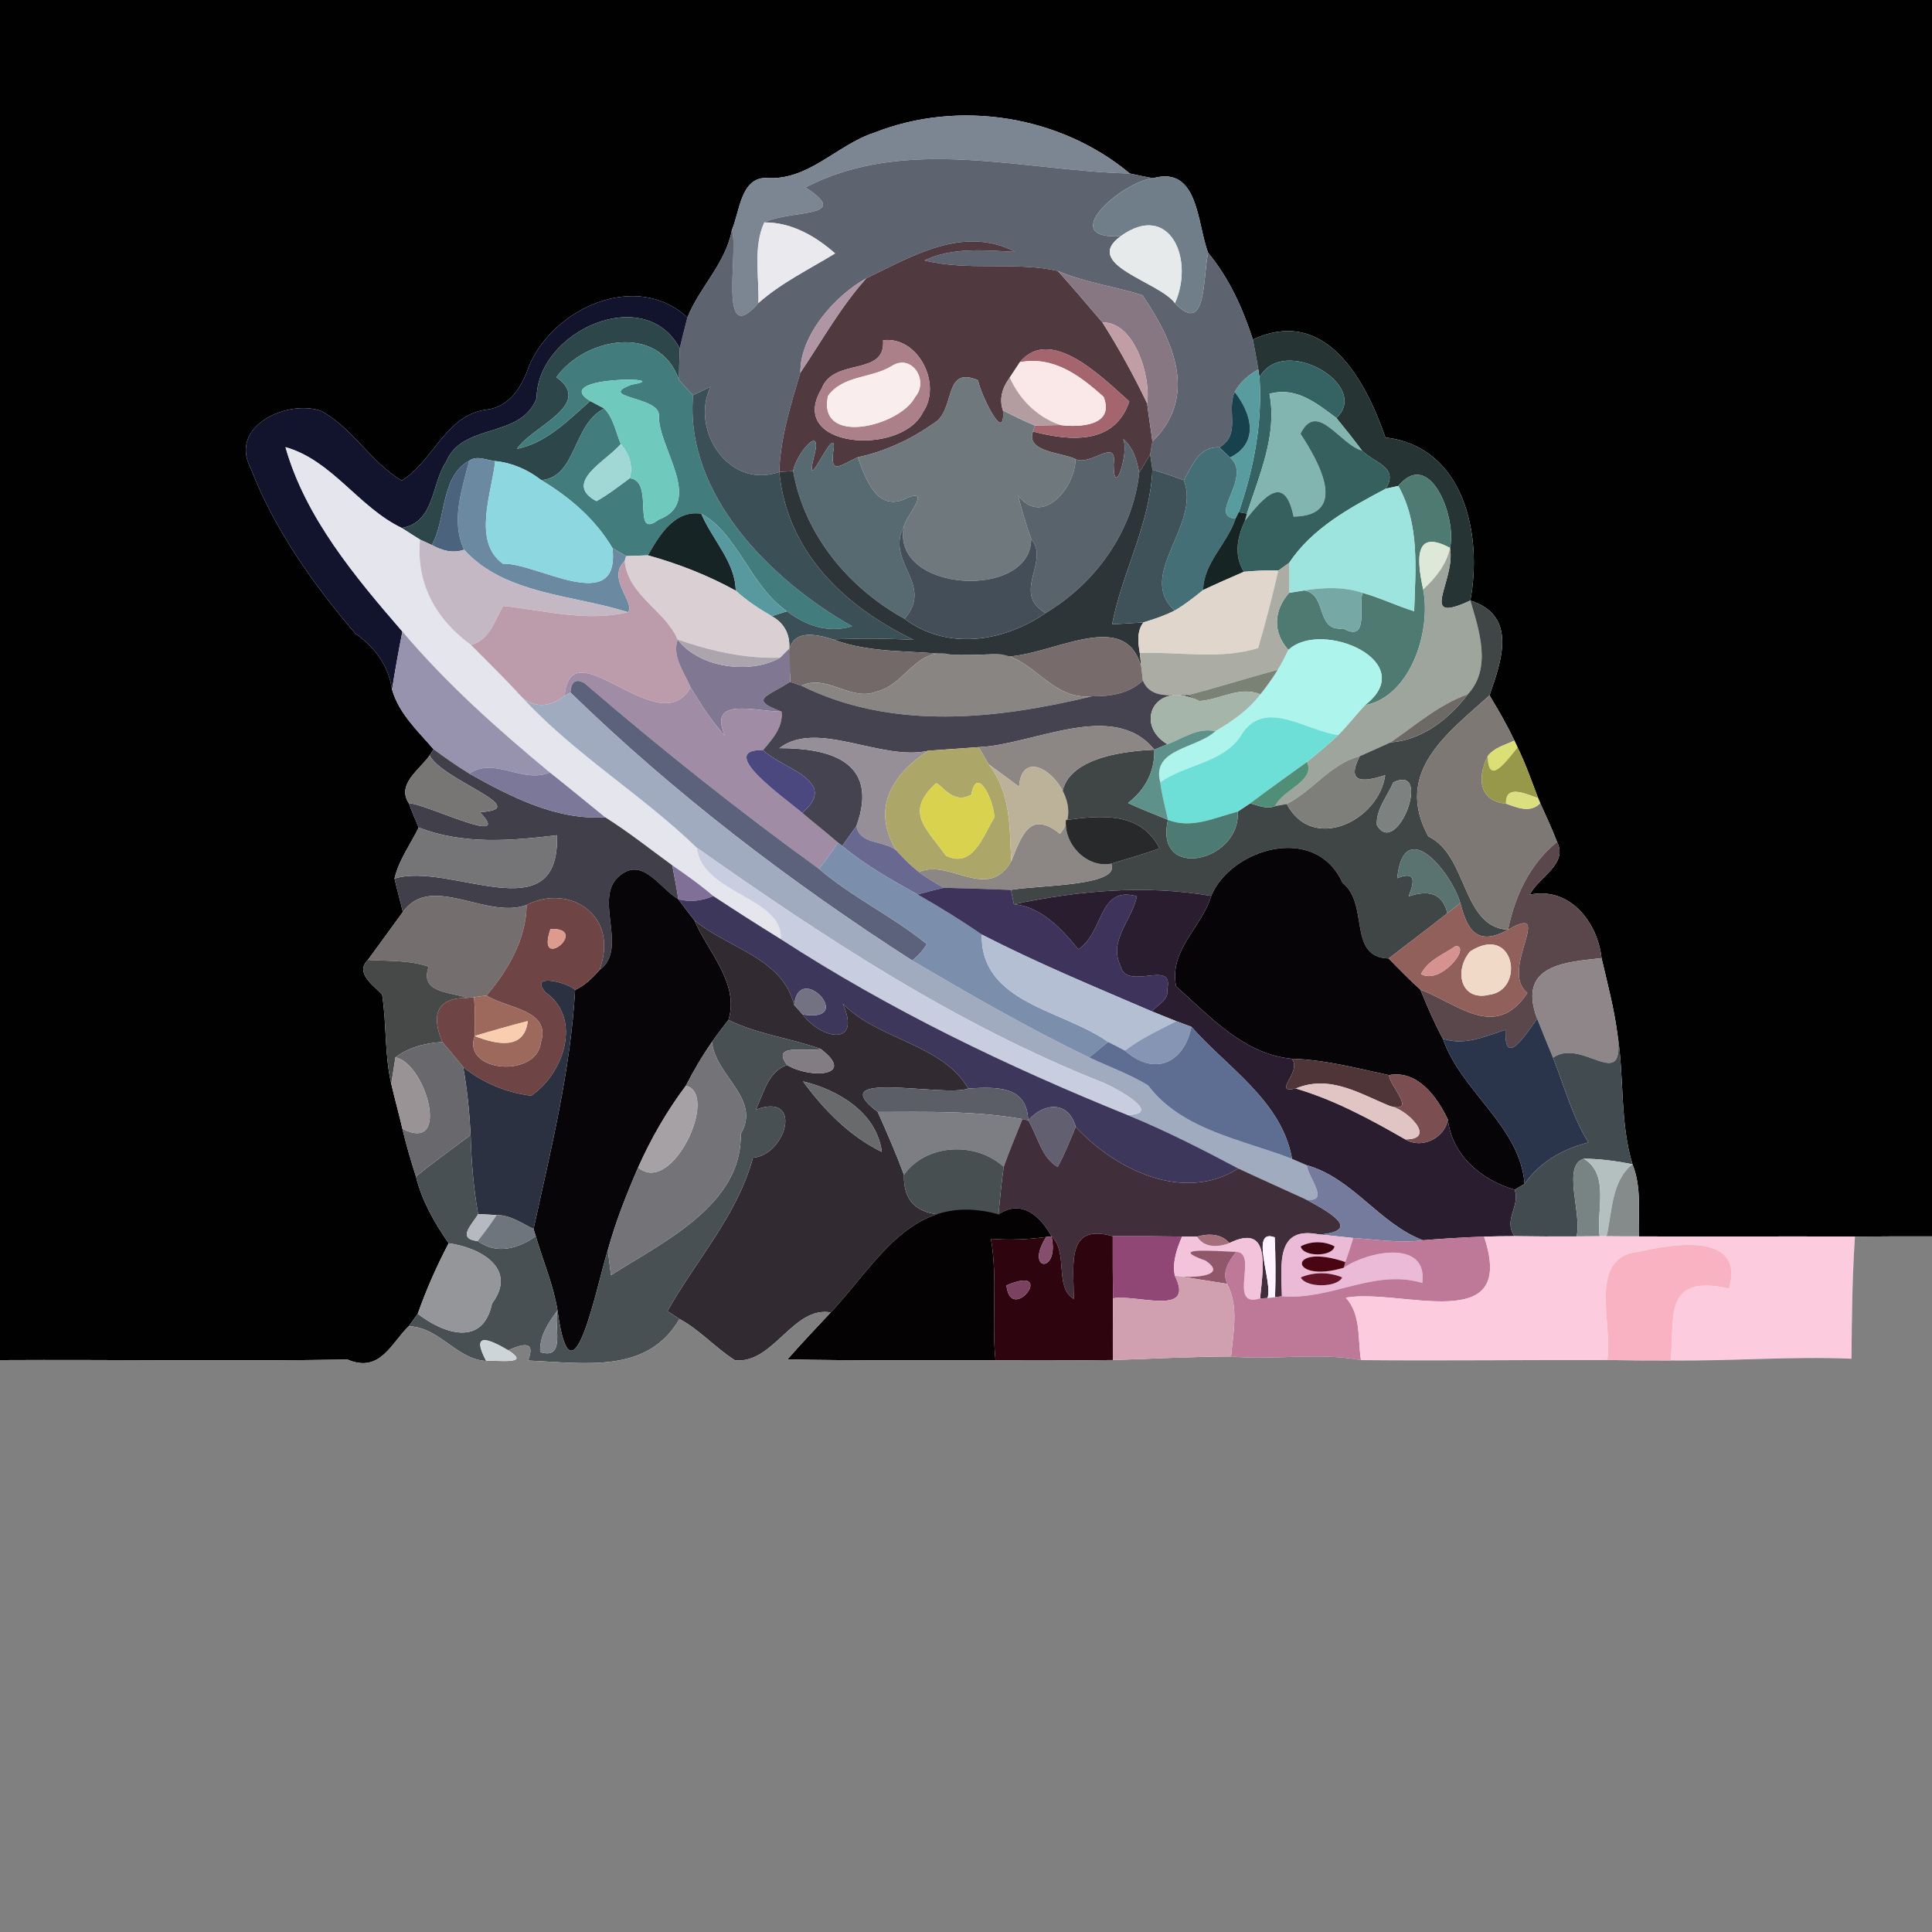 <?xml version="1.0" encoding="UTF-8" ?>
<!DOCTYPE svg PUBLIC "-//W3C//DTD SVG 1.1//EN" "http://www.w3.org/Graphics/SVG/1.1/DTD/svg11.dtd">
<svg width="250pt" height="250pt" viewBox="0 0 250 250" version="1.1" xmlns="http://www.w3.org/2000/svg">
<g id="#010101ff">
<path fill="#010101" opacity="1.00" d=" M 0.00 0.00 L 250.00 0.00 L 250.00 159.99 C 246.66 159.98 243.36 159.98 240.03 160.02 C 230.70 159.95 221.38 160.05 212.06 159.99 C 211.99 156.85 212.44 153.62 211.24 150.65 C 209.59 145.20 210.19 139.35 209.29 133.77 C 208.86 130.46 207.99 127.22 207.24 123.98 C 206.75 119.44 203.21 114.68 197.94 115.77 C 199.10 113.50 202.95 111.81 201.48 108.94 C 200.83 107.24 200.05 105.58 199.30 103.92 L 199.03 103.27 C 198.19 101.07 197.42 98.84 196.38 96.73 L 195.96 95.83 C 195.01 93.81 193.89 91.89 192.74 89.98 C 194.26 85.61 196.44 79.67 190.26 77.71 C 191.86 69.19 189.47 57.79 179.27 56.61 C 176.76 49.36 171.62 39.53 162.12 43.93 C 160.81 39.91 159.06 36.00 156.34 32.73 C 154.88 28.95 155.13 21.40 149.19 23.06 C 148.19 22.87 147.19 22.67 146.20 22.45 C 137.15 14.91 124.06 12.86 113.13 17.17 C 108.23 18.76 104.57 23.50 98.99 23.02 C 95.83 23.15 95.71 27.42 94.71 29.74 C 93.93 34.06 90.55 37.12 88.95 41.09 C 82.39 34.97 71.60 39.84 68.45 47.37 C 67.58 49.96 65.98 52.63 63.01 53.00 C 57.70 53.64 56.14 59.58 51.99 62.19 C 48.00 59.83 45.68 55.45 41.64 53.22 C 37.51 51.59 29.52 54.98 32.43 60.57 C 35.50 68.50 40.50 75.57 45.99 81.99 C 48.51 83.74 50.27 86.13 50.73 89.21 C 51.61 92.34 54.07 94.58 56.11 96.96 L 55.60 97.74 C 54.34 99.57 51.28 101.48 52.89 103.92 C 53.29 104.98 53.72 106.04 54.18 107.08 C 53.12 109.27 51.60 111.28 51.05 113.69 C 51.38 115.14 51.79 116.56 52.13 118.01 C 50.64 120.09 49.10 122.14 47.61 124.21 C 45.86 125.90 48.37 127.52 49.45 128.70 C 50.04 132.52 49.75 136.46 50.63 140.24 C 51.08 142.19 51.62 144.11 52.07 146.06 C 52.56 148.14 53.17 150.20 53.82 152.24 C 54.60 155.40 56.21 158.23 58.06 160.88 C 56.51 163.82 55.17 166.86 54.06 170.00 C 53.77 170.41 53.18 171.22 52.89 171.62 C 50.63 173.76 49.22 177.74 44.97 175.93 C 29.98 176.17 14.99 175.92 0.00 176.00 L 0.00 0.00 Z" />
</g>
<g id="#7c8592ff">
<path fill="#7c8592" opacity="1.00" d=" M 113.13 17.17 C 124.06 12.86 137.15 14.91 146.20 22.45 C 132.29 22.11 117.33 17.47 104.23 24.25 C 110.42 28.27 102.38 27.08 98.90 28.78 C 97.43 32.02 98.25 35.76 98.14 39.21 C 92.82 45.35 95.62 32.50 94.71 29.74 C 95.71 27.42 95.83 23.15 98.99 23.02 C 104.57 23.50 108.23 18.76 113.13 17.17 Z" />
</g>
<g id="#5e6370ff">
<path fill="#5e6370" opacity="1.00" d=" M 104.23 24.25 C 117.33 17.47 132.29 22.11 146.20 22.45 C 147.19 22.67 148.19 22.87 149.19 23.06 C 145.13 23.53 136.62 31.01 145.01 30.57 C 139.95 34.26 149.96 36.40 152.04 39.23 C 156.22 43.65 155.63 35.54 156.34 32.73 C 159.06 36.00 160.81 39.91 162.12 43.93 C 162.36 45.21 162.62 46.50 162.82 47.80 C 161.58 48.52 160.45 49.45 159.77 50.73 C 158.67 53.13 160.65 56.20 157.80 57.89 C 155.14 57.73 154.30 60.24 153.18 62.14 C 151.84 61.64 150.48 61.19 149.12 60.78 C 149.05 60.28 148.91 59.28 148.83 58.79 C 148.90 58.37 149.05 57.55 149.12 57.13 C 155.03 51.38 151.93 44.21 147.83 38.20 C 144.20 37.05 140.39 36.57 136.88 35.06 C 131.26 33.81 125.29 35.11 119.62 33.70 C 123.27 31.95 127.47 32.40 131.37 32.59 C 124.64 29.11 118.05 33.15 112.10 36.01 C 108.17 38.18 103.51 43.29 103.57 48.22 C 102.31 52.42 100.98 56.63 100.84 61.07 C 94.27 63.39 89.27 55.56 91.95 50.04 C 91.38 50.31 90.25 50.87 89.68 51.14 C 89.04 50.50 88.43 49.83 87.85 49.14 C 87.87 47.79 87.91 46.44 87.96 45.09 C 88.26 43.75 88.61 42.42 88.95 41.09 C 90.55 37.12 93.93 34.06 94.71 29.74 C 95.62 32.50 92.82 45.35 98.14 39.21 C 101.11 36.58 104.70 34.85 108.06 32.79 C 105.50 30.54 102.42 28.76 98.90 28.78 C 102.38 27.08 110.42 28.27 104.23 24.25 Z" />
</g>
<g id="#707e89ff">
<path fill="#707e89" opacity="1.00" d=" M 149.19 23.06 C 155.13 21.40 154.88 28.95 156.34 32.73 C 155.63 35.54 156.22 43.65 152.04 39.23 C 154.62 33.40 151.26 26.03 145.01 30.57 C 136.62 31.01 145.13 23.53 149.19 23.06 Z" />
</g>
<g id="#eae9edff">
<path fill="#eae9ed" opacity="1.00" d=" M 98.90 28.78 C 102.42 28.76 105.50 30.54 108.06 32.79 C 104.70 34.85 101.11 36.58 98.14 39.21 C 98.25 35.76 97.43 32.02 98.90 28.78 Z" />
</g>
<g id="#e7eaebff">
<path fill="#e7eaeb" opacity="1.00" d=" M 145.01 30.57 C 151.26 26.03 154.62 33.40 152.04 39.23 C 149.96 36.40 139.95 34.26 145.01 30.57 Z" />
</g>
<g id="#513940ff">
<path fill="#513940" opacity="1.00" d=" M 112.10 36.01 C 118.05 33.15 124.64 29.11 131.37 32.59 C 127.47 32.40 123.27 31.95 119.62 33.70 C 125.29 35.11 131.26 33.81 136.88 35.06 C 138.85 37.24 140.76 39.49 142.66 41.73 C 144.80 45.10 146.72 48.60 148.44 52.20 C 148.63 53.85 148.91 55.49 149.12 57.13 C 149.05 57.55 148.90 58.37 148.83 58.79 C 148.35 59.58 147.88 60.37 147.41 61.17 C 147.11 59.53 146.65 57.91 145.33 56.80 C 146.16 58.52 144.09 64.80 144.11 60.03 C 144.56 56.54 141.11 60.38 139.17 59.41 C 137.49 58.56 132.66 58.50 133.67 55.84 C 138.47 57.09 144.22 57.60 146.13 51.95 C 142.76 48.96 135.97 42.02 131.97 46.87 C 131.64 47.37 130.98 48.37 130.66 48.86 C 129.73 50.12 129.24 51.60 129.79 53.13 C 130.08 57.71 126.85 50.92 126.56 49.21 C 121.95 47.22 123.74 53.20 120.77 54.81 C 117.83 56.89 114.51 58.42 110.99 59.17 C 108.65 60.24 107.28 61.65 107.90 57.89 C 108.00 54.89 104.04 64.57 105.29 59.22 C 106.65 54.46 103.00 58.69 102.63 60.96 C 102.18 60.98 101.29 61.04 100.84 61.07 C 100.98 56.63 102.31 52.42 103.57 48.22 C 106.35 44.10 108.77 39.72 112.10 36.01 M 114.27 44.03 C 114.63 48.79 107.85 46.19 106.32 50.30 C 101.70 57.97 116.59 59.11 119.41 53.37 C 121.98 49.70 118.78 43.45 114.27 44.03 Z" />
</g>
<g id="#867783ff">
<path fill="#867783" opacity="1.00" d=" M 136.88 35.06 C 140.39 36.57 144.20 37.05 147.83 38.20 C 151.93 44.21 155.03 51.38 149.12 57.13 C 148.91 55.49 148.63 53.85 148.44 52.20 C 148.95 48.65 146.75 41.58 142.66 41.73 C 140.76 39.49 138.85 37.24 136.88 35.06 Z" />
</g>
<g id="#b095a4ff">
<path fill="#b095a4" opacity="1.00" d=" M 103.57 48.22 C 103.51 43.29 108.17 38.18 112.10 36.01 C 108.77 39.72 106.35 44.10 103.57 48.22 Z" />
</g>
<g id="#12142dff">
<path fill="#12142d" opacity="1.00" d=" M 68.45 47.37 C 71.60 39.84 82.39 34.97 88.95 41.09 C 88.61 42.42 88.26 43.75 87.96 45.09 C 83.42 36.55 69.48 42.88 69.44 51.53 C 67.39 56.83 59.85 54.64 57.73 59.75 C 55.77 62.67 56.30 67.57 51.99 68.32 C 46.41 65.65 42.96 59.56 36.94 57.86 C 39.52 66.97 45.95 74.64 52.07 81.72 C 51.58 84.20 51.13 86.70 50.73 89.21 C 50.27 86.13 48.51 83.74 45.99 81.99 C 40.50 75.57 35.50 68.50 32.43 60.57 C 29.52 54.98 37.51 51.59 41.64 53.22 C 45.68 55.45 48.00 59.83 51.99 62.19 C 56.14 59.58 57.70 53.64 63.01 53.00 C 65.98 52.63 67.58 49.96 68.45 47.37 Z" />
</g>
<g id="#2c464aff">
<path fill="#2c464a" opacity="1.00" d=" M 69.44 51.53 C 69.48 42.88 83.42 36.55 87.96 45.09 C 87.91 46.44 87.87 47.79 87.85 49.14 C 85.31 41.83 75.67 43.67 72.00 48.81 C 76.96 52.35 68.75 55.22 66.90 58.08 C 70.74 57.31 73.53 54.37 76.37 51.89 C 76.83 52.14 77.74 52.62 78.19 52.86 C 74.07 54.91 74.63 61.73 70.05 62.13 C 68.31 60.78 66.29 59.89 64.08 59.66 C 62.99 59.56 61.71 58.89 60.71 59.62 C 56.97 61.63 57.74 67.30 55.87 70.52 C 55.49 70.34 54.73 69.99 54.35 69.82 C 53.56 69.33 52.77 68.83 51.99 68.32 C 56.30 67.57 55.77 62.67 57.73 59.75 C 59.85 54.64 67.39 56.83 69.44 51.53 Z" />
</g>
<g id="#c19ea5ff">
<path fill="#c19ea5" opacity="1.00" d=" M 142.66 41.73 C 146.75 41.58 148.95 48.65 148.44 52.20 C 146.72 48.60 144.80 45.10 142.66 41.73 Z" />
</g>
<g id="#263434ff">
<path fill="#263434" opacity="1.00" d=" M 162.12 43.93 C 171.62 39.53 176.76 49.36 179.27 56.61 C 189.47 57.79 191.86 69.19 190.26 77.71 C 183.29 80.96 188.40 75.21 187.63 70.90 C 188.53 67.18 185.12 57.86 180.94 62.88 C 180.53 62.96 179.73 63.14 179.33 63.23 C 181.07 60.41 177.80 59.91 176.25 58.31 C 175.17 56.87 174.06 55.47 172.93 54.09 C 177.47 49.81 165.99 43.21 162.98 48.84 L 162.82 47.80 C 162.62 46.50 162.36 45.21 162.12 43.93 Z" />
</g>
<g id="#437c7cff">
<path fill="#437c7c" opacity="1.00" d=" M 72.00 48.81 C 75.67 43.67 85.31 41.83 87.85 49.14 C 88.43 49.83 89.04 50.50 89.68 51.14 C 88.58 63.95 99.74 75.10 110.26 81.04 C 107.08 82.00 104.22 80.90 101.83 79.10 C 97.12 75.87 95.45 69.01 90.75 66.48 C 87.27 65.95 85.31 69.29 83.84 71.86 C 83.13 71.89 81.72 71.93 81.02 71.96 C 80.57 71.70 79.69 71.18 79.25 70.92 C 77.05 67.18 73.73 64.35 70.05 62.13 C 74.63 61.73 74.07 54.91 78.19 52.86 C 79.40 54.09 79.68 55.92 80.33 57.46 C 78.49 59.65 72.76 62.47 77.18 64.85 C 78.70 64.00 80.08 62.92 81.48 61.89 C 84.80 62.16 81.61 69.97 85.22 67.25 C 91.27 64.98 85.04 57.80 85.27 53.72 C 85.26 51.26 77.08 51.50 81.74 49.77 C 87.93 48.76 70.93 48.60 76.37 51.89 C 73.53 54.37 70.74 57.31 66.90 58.08 C 68.75 55.22 76.96 52.35 72.00 48.81 Z" />
</g>
<g id="#ab8089ff">
<path fill="#ab8089" opacity="1.00" d=" M 114.27 44.03 C 118.78 43.45 121.98 49.70 119.41 53.37 C 116.59 59.11 101.70 57.97 106.32 50.30 C 107.85 46.19 114.63 48.79 114.27 44.03 M 115.36 47.38 C 112.72 48.99 109.08 48.54 107.14 51.24 C 105.74 57.83 116.50 55.15 118.42 51.36 C 120.25 49.25 117.96 45.67 115.36 47.38 Z" />
</g>
<g id="#a4656fff">
<path fill="#a4656f" opacity="1.00" d=" M 131.97 46.87 C 135.97 42.02 142.76 48.96 146.13 51.95 C 144.22 57.60 138.47 57.09 133.67 55.84 L 133.92 55.06 C 134.73 55.05 136.37 55.02 137.18 55.00 C 139.72 55.33 144.29 55.11 142.80 51.34 C 139.78 48.66 136.40 46.03 131.97 46.87 Z" />
</g>
<g id="#356363ff">
<path fill="#356363" opacity="1.00" d=" M 162.98 48.84 C 165.99 43.21 177.47 49.81 172.93 54.09 C 170.43 52.23 167.76 49.99 164.27 50.96 C 165.30 56.30 162.95 61.47 161.35 66.46 L 160.29 66.28 C 162.23 60.67 163.37 54.80 162.98 48.84 Z" />
</g>
<g id="#faededff">
<path fill="#faeded" opacity="1.00" d=" M 115.36 47.38 C 117.96 45.67 120.25 49.25 118.42 51.36 C 116.50 55.15 105.74 57.83 107.14 51.24 C 109.08 48.54 112.72 48.99 115.36 47.38 Z" />
</g>
<g id="#fae8e9ff">
<path fill="#fae8e9" opacity="1.00" d=" M 131.97 46.87 C 136.40 46.03 139.78 48.66 142.80 51.34 C 144.29 55.11 139.72 55.33 137.18 55.00 C 134.19 53.95 131.96 51.73 130.66 48.86 C 130.98 48.37 131.64 47.37 131.97 46.87 Z" />
</g>
<g id="#589ca0ff">
<path fill="#589ca0" opacity="1.00" d=" M 159.77 50.73 C 160.45 49.45 161.58 48.52 162.82 47.80 L 162.98 48.84 C 163.37 54.80 162.23 60.67 160.29 66.28 L 159.88 67.11 C 156.18 66.84 162.15 61.73 159.16 59.20 C 162.98 57.32 161.96 53.50 159.77 50.73 Z" />
</g>
<g id="#6fc9bcff">
<path fill="#6fc9bc" opacity="1.00" d=" M 76.37 51.89 C 70.93 48.60 87.93 48.76 81.74 49.77 C 77.08 51.50 85.26 51.26 85.27 53.72 C 85.04 57.80 91.27 64.98 85.22 67.25 C 81.61 69.97 84.80 62.16 81.48 61.89 C 81.97 60.26 81.40 58.72 80.33 57.46 C 79.68 55.92 79.40 54.09 78.19 52.86 C 77.74 52.62 76.83 52.14 76.37 51.89 Z" />
</g>
<g id="#6f787dff">
<path fill="#6f787d" opacity="1.00" d=" M 120.77 54.81 C 123.74 53.20 121.95 47.22 126.56 49.21 C 126.85 50.92 130.08 57.71 129.79 53.13 C 131.15 53.81 132.51 54.48 133.92 55.06 L 133.67 55.84 C 132.66 58.50 137.49 58.56 139.17 59.41 C 139.16 63.08 134.88 68.24 131.75 64.11 C 132.20 66.02 132.79 67.89 133.43 69.74 C 133.46 77.69 115.26 76.70 116.95 68.13 C 117.25 66.77 120.58 63.12 117.38 64.43 C 113.55 66.43 112.02 62.00 110.99 59.17 C 114.51 58.42 117.83 56.89 120.77 54.81 Z" />
</g>
<g id="#b49da1ff">
<path fill="#b49da1" opacity="1.00" d=" M 129.79 53.13 C 129.24 51.60 129.73 50.12 130.66 48.86 C 131.96 51.73 134.19 53.95 137.18 55.00 C 136.37 55.02 134.73 55.05 133.92 55.06 C 132.51 54.48 131.15 53.81 129.79 53.13 Z" />
</g>
<g id="#3b4f57ff">
<path fill="#3b4f57" opacity="1.00" d=" M 89.68 51.14 C 90.25 50.87 91.38 50.31 91.95 50.04 C 89.27 55.56 94.27 63.39 100.84 61.07 C 101.83 71.42 109.26 78.49 118.25 82.80 C 114.76 82.61 111.27 82.59 107.78 82.74 C 104.12 81.54 101.12 81.76 102.28 87.31 C 102.24 86.47 102.16 84.78 102.12 83.93 C 102.27 82.11 101.46 80.60 99.86 79.73 C 100.35 79.57 101.34 79.26 101.83 79.10 C 104.22 80.90 107.08 82.00 110.26 81.04 C 99.74 75.10 88.58 63.95 89.68 51.14 Z" />
</g>
<g id="#17414cff">
<path fill="#17414c" opacity="1.00" d=" M 157.80 57.89 C 160.65 56.20 158.67 53.13 159.77 50.73 C 161.96 53.50 162.98 57.32 159.16 59.20 C 158.82 58.87 158.14 58.21 157.80 57.89 Z" />
</g>
<g id="#83b5b0ff">
<path fill="#83b5b0" opacity="1.00" d=" M 164.27 50.96 C 167.76 49.99 170.43 52.23 172.93 54.09 C 174.06 55.47 175.17 56.87 176.25 58.31 C 173.38 57.54 170.43 51.75 168.28 56.13 C 170.64 59.71 174.61 66.74 167.39 66.85 C 166.21 61.07 163.44 64.45 161.10 67.37 L 161.35 66.46 C 162.95 61.47 165.30 56.30 164.27 50.96 Z" />
</g>
<g id="#35605eff">
<path fill="#35605e" opacity="1.00" d=" M 168.28 56.13 C 170.43 51.75 173.38 57.54 176.25 58.31 C 177.80 59.91 181.07 60.41 179.33 63.23 C 174.69 65.70 169.81 68.32 166.83 72.82 C 166.48 73.07 165.76 73.59 165.41 73.84 C 163.92 73.76 162.44 73.86 160.96 73.99 C 159.63 71.88 160.10 69.50 161.10 67.37 C 163.44 64.45 166.21 61.07 167.39 66.85 C 174.61 66.74 170.64 59.71 168.28 56.13 Z" />
</g>
<g id="#576a72ff">
<path fill="#576a72" opacity="1.00" d=" M 102.63 60.96 C 103.00 58.69 106.65 54.46 105.29 59.22 C 104.04 64.57 108.00 54.89 107.90 57.89 C 107.28 61.65 108.65 60.24 110.99 59.17 C 112.02 62.00 113.55 66.43 117.38 64.43 C 120.58 63.12 117.25 66.77 116.95 68.13 C 114.54 72.77 120.94 75.59 117.05 80.07 C 109.81 76.10 104.09 69.19 102.63 60.96 Z" />
</g>
<g id="#58636bff">
<path fill="#58636b" opacity="1.00" d=" M 145.33 56.80 C 146.65 57.91 147.11 59.53 147.41 61.17 C 146.60 68.74 141.76 75.48 135.30 79.33 C 130.82 76.72 135.93 72.65 133.43 69.74 C 132.79 67.89 132.20 66.02 131.75 64.11 C 134.88 68.24 139.16 63.08 139.17 59.41 C 141.11 60.38 144.56 56.54 144.11 60.03 C 144.09 64.80 146.16 58.52 145.33 56.80 Z" />
</g>
<g id="#e5e5eeff">
<path fill="#e5e5ee" opacity="1.00" d=" M 36.94 57.86 C 42.96 59.56 46.41 65.65 51.99 68.32 C 52.77 68.83 53.56 69.33 54.35 69.82 C 53.84 75.43 56.29 80.05 60.94 83.45 C 63.20 85.72 65.49 87.97 67.66 90.34 C 74.41 97.63 83.05 102.82 90.16 109.69 C 90.82 115.66 101.44 116.13 101.02 121.52 C 98.08 119.70 95.18 117.85 92.30 115.95 C 90.62 114.50 88.81 113.23 86.99 111.97 C 84.10 109.87 81.31 107.64 78.30 105.75 C 75.91 103.81 73.55 101.86 71.15 99.96 C 64.35 94.33 57.78 88.47 52.07 81.72 C 45.95 74.64 39.52 66.97 36.94 57.86 Z" />
</g>
<g id="#a1d8d6ff">
<path fill="#a1d8d6" opacity="1.00" d=" M 77.18 64.85 C 72.76 62.47 78.49 59.65 80.33 57.46 C 81.40 58.72 81.97 60.26 81.48 61.89 C 80.08 62.92 78.70 64.00 77.18 64.85 Z" />
</g>
<g id="#446f77ff">
<path fill="#446f77" opacity="1.00" d=" M 153.18 62.14 C 154.30 60.24 155.14 57.73 157.80 57.89 C 158.14 58.21 158.82 58.87 159.16 59.20 C 162.15 61.73 156.18 66.84 159.88 67.11 C 158.83 70.34 155.71 72.86 155.69 76.35 C 154.50 77.30 153.32 78.25 152.00 79.01 C 146.94 74.42 155.46 67.94 153.18 62.14 Z" />
</g>
<g id="#6b8aa1ff">
<path fill="#6b8aa1" opacity="1.00" d=" M 60.71 59.62 C 61.71 58.89 62.99 59.56 64.08 59.66 C 63.63 63.84 61.09 70.07 65.08 72.95 C 69.36 72.75 80.27 79.86 79.25 70.92 C 79.69 71.18 80.57 71.70 81.02 71.96 L 80.83 72.61 C 78.44 74.84 82.28 78.03 81.26 79.22 C 74.22 76.96 65.33 76.96 60.04 71.13 C 58.32 67.35 59.77 63.39 60.71 59.62 Z" />
</g>
<g id="#2e3539ff">
<path fill="#2e3539" opacity="1.00" d=" M 147.41 61.17 C 147.88 60.37 148.35 59.58 148.83 58.79 C 148.91 59.28 149.05 60.28 149.12 60.78 C 148.82 67.81 145.21 74.03 143.91 80.77 C 145.26 80.73 146.61 80.61 147.96 80.54 C 147.07 81.72 147.26 83.15 147.49 84.51 C 147.53 84.96 147.63 85.87 147.68 86.32 C 145.31 77.50 133.66 86.74 127.74 84.68 C 126.23 84.76 124.72 84.77 123.22 84.75 C 118.07 84.13 112.71 84.60 107.78 82.74 C 111.27 82.59 114.76 82.61 118.25 82.80 C 109.26 78.49 101.83 71.42 100.84 61.07 C 101.29 61.04 102.18 60.98 102.63 60.96 C 104.09 69.19 109.81 76.10 117.05 80.07 C 122.58 84.22 129.87 83.06 135.30 79.33 C 141.76 75.48 146.60 68.74 147.41 61.17 Z" />
</g>
<g id="#4b637dff">
<path fill="#4b637d" opacity="1.00" d=" M 55.87 70.52 C 57.74 67.30 56.97 61.63 60.71 59.62 C 59.77 63.39 58.32 67.35 60.04 71.13 C 58.60 71.65 57.17 71.24 55.87 70.52 Z" />
</g>
<g id="#8cd7e0ff">
<path fill="#8cd7e0" opacity="1.00" d=" M 64.08 59.66 C 66.29 59.89 68.31 60.78 70.05 62.13 C 73.73 64.35 77.05 67.18 79.25 70.92 C 80.27 79.86 69.36 72.75 65.08 72.95 C 61.09 70.07 63.63 63.84 64.08 59.66 Z" />
</g>
<g id="#3f5259ff">
<path fill="#3f5259" opacity="1.00" d=" M 149.12 60.78 C 150.48 61.19 151.84 61.64 153.18 62.14 C 155.46 67.94 146.94 74.42 152.00 79.01 C 150.71 79.66 149.34 80.12 147.96 80.54 C 146.61 80.61 145.26 80.73 143.91 80.77 C 145.21 74.03 148.82 67.81 149.12 60.78 Z" />
</g>
<g id="#4f7a72ff">
<path fill="#4f7a72" opacity="1.00" d=" M 180.94 62.88 C 185.12 57.86 188.53 67.18 187.63 70.90 C 183.25 68.54 183.19 71.86 184.16 76.27 C 185.23 81.77 182.46 90.18 176.62 91.25 C 183.91 85.63 170.99 80.07 166.72 84.10 C 164.66 81.82 164.80 78.97 166.82 76.71 C 167.31 76.63 168.29 76.48 168.78 76.40 C 171.84 76.97 170.15 81.73 173.82 81.33 C 177.12 83.15 175.83 78.63 176.29 76.70 C 178.57 77.34 180.72 78.39 182.99 79.09 C 183.17 73.61 183.72 67.84 180.94 62.88 Z" />
</g>
<g id="#9ee4deff">
<path fill="#9ee4de" opacity="1.00" d=" M 179.33 63.23 C 179.73 63.14 180.53 62.96 180.94 62.88 C 183.72 67.84 183.17 73.61 182.99 79.09 C 180.72 78.39 178.57 77.34 176.29 76.70 C 173.87 75.90 171.25 76.01 168.78 76.40 C 168.29 76.48 167.31 76.63 166.82 76.71 C 166.84 75.41 166.84 74.11 166.83 72.82 C 169.81 68.32 174.69 65.70 179.33 63.23 Z" />
</g>
<g id="#162425ff">
<path fill="#162425" opacity="1.00" d=" M 83.84 71.86 C 85.31 69.29 87.27 65.95 90.75 66.48 C 92.13 69.78 95.18 72.76 95.20 76.43 C 91.61 74.45 87.78 72.95 83.84 71.86 Z" />
</g>
<g id="#5899a0ff">
<path fill="#5899a0" opacity="1.00" d=" M 90.75 66.48 C 95.45 69.01 97.12 75.87 101.83 79.10 C 101.34 79.26 100.35 79.57 99.86 79.73 C 98.21 78.77 96.61 77.72 95.20 76.43 C 95.18 72.76 92.13 69.78 90.75 66.48 Z" />
</g>
<g id="#162424ff">
<path fill="#162424" opacity="1.00" d=" M 160.29 66.28 L 161.35 66.46 L 161.10 67.37 C 160.10 69.50 159.63 71.88 160.96 73.99 C 159.20 74.76 157.43 75.52 155.69 76.35 C 155.71 72.86 158.83 70.34 159.88 67.11 L 160.29 66.28 Z" />
</g>
<g id="#444e58ff">
<path fill="#444e58" opacity="1.00" d=" M 117.05 80.07 C 120.94 75.59 114.54 72.77 116.95 68.13 C 115.26 76.70 133.46 77.69 133.43 69.74 C 135.93 72.65 130.82 76.72 135.30 79.33 C 129.87 83.06 122.58 84.22 117.05 80.07 Z" />
</g>
<g id="#c5b8c5ff">
<path fill="#c5b8c5" opacity="1.00" d=" M 54.35 69.82 C 54.73 69.99 55.49 70.34 55.87 70.52 C 57.17 71.24 58.60 71.65 60.04 71.13 C 65.33 76.96 74.22 76.96 81.26 79.22 C 75.88 80.50 70.48 78.99 65.13 78.41 C 63.96 80.29 63.39 82.84 60.94 83.45 C 56.29 80.05 53.84 75.43 54.35 69.82 Z" />
</g>
<g id="#dde8d9ff">
<path fill="#dde8d9" opacity="1.00" d=" M 184.16 76.27 C 183.19 71.86 183.25 68.54 187.63 70.90 C 187.16 73.09 185.77 74.79 184.16 76.27 Z" />
</g>
<g id="#9ea59cff">
<path fill="#9ea59c" opacity="1.00" d=" M 187.63 70.90 C 188.40 75.21 183.29 80.96 190.26 77.71 C 191.41 81.60 193.06 86.47 189.93 89.84 C 186.17 91.17 183.16 93.85 179.92 96.07 C 178.59 96.67 177.27 97.27 175.94 97.86 C 172.15 98.85 169.91 102.31 166.51 104.03 C 166.14 104.10 165.38 104.24 165.01 104.31 C 165.95 102.16 170.26 101.13 169.13 98.59 C 170.49 97.44 171.91 96.36 173.17 95.10 C 174.39 93.88 175.45 92.51 176.62 91.25 C 182.46 90.18 185.23 81.77 184.16 76.27 C 185.77 74.79 187.16 73.09 187.63 70.90 Z" />
</g>
<g id="#dad0d4ff">
<path fill="#dad0d4" opacity="1.00" d=" M 81.02 71.96 C 81.72 71.93 83.13 71.89 83.84 71.86 C 87.78 72.95 91.61 74.45 95.20 76.43 C 96.61 77.72 98.21 78.77 99.86 79.73 C 101.46 80.60 102.27 82.11 102.12 83.93 C 101.83 84.22 101.25 84.81 100.96 85.10 C 96.40 85.25 91.96 84.23 87.69 82.76 C 86.07 78.97 81.31 77.12 80.83 72.61 L 81.02 71.96 Z" />
</g>
<g id="#bc9cabff">
<path fill="#bc9cab" opacity="1.00" d=" M 81.26 79.22 C 82.28 78.03 78.44 74.84 80.83 72.61 C 81.31 77.12 86.07 78.97 87.69 82.76 C 86.93 85.01 88.53 86.96 89.36 88.94 C 85.35 96.25 73.85 80.92 73.07 90.03 C 71.42 91.36 69.44 91.73 67.66 90.34 C 65.49 87.97 63.20 85.72 60.94 83.45 C 63.39 82.84 63.96 80.29 65.13 78.41 C 70.48 78.99 75.88 80.50 81.26 79.22 Z" />
</g>
<g id="#e0d6cbff">
<path fill="#e0d6cb" opacity="1.00" d=" M 160.96 73.99 C 162.44 73.86 163.92 73.76 165.41 73.84 C 164.64 77.20 163.77 80.54 162.81 83.85 C 157.89 85.41 152.57 84.29 147.49 84.51 C 147.26 83.15 147.07 81.72 147.96 80.54 C 149.34 80.12 150.71 79.66 152.00 79.01 C 153.32 78.25 154.50 77.30 155.69 76.35 C 157.43 75.52 159.20 74.76 160.96 73.99 Z" />
</g>
<g id="#abaca4ff">
<path fill="#abaca4" opacity="1.00" d=" M 165.41 73.84 C 165.76 73.59 166.48 73.07 166.83 72.82 C 166.84 74.11 166.84 75.41 166.82 76.71 C 164.80 78.97 164.66 81.82 166.72 84.10 C 166.29 84.98 165.88 85.87 165.34 86.68 C 161.44 87.69 157.61 88.96 153.71 89.94 C 151.57 89.88 148.92 90.49 147.89 88.07 C 147.84 87.63 147.73 86.76 147.68 86.32 C 147.63 85.87 147.53 84.96 147.49 84.51 C 152.57 84.29 157.89 85.41 162.81 83.85 C 163.77 80.54 164.64 77.20 165.41 73.84 Z" />
</g>
<g id="#76a9a5ff">
<path fill="#76a9a5" opacity="1.00" d=" M 168.78 76.40 C 171.25 76.01 173.87 75.90 176.29 76.70 C 175.83 78.63 177.12 83.15 173.82 81.33 C 170.15 81.73 171.84 76.97 168.78 76.40 Z" />
</g>
<g id="#404646ff">
<path fill="#404646" opacity="1.00" d=" M 190.26 77.71 C 196.44 79.67 194.26 85.61 192.74 89.98 C 187.39 94.83 180.28 99.88 184.82 108.22 C 189.99 110.71 189.12 119.97 195.14 120.31 C 190.96 122.63 189.78 120.03 188.97 116.85 C 187.62 112.54 181.64 105.51 180.80 113.64 C 183.29 112.63 183.01 114.11 182.28 115.99 C 184.66 115.19 186.64 115.41 187.29 118.17 C 184.79 120.17 182.21 122.06 179.70 124.03 C 174.32 123.87 177.23 117.03 173.72 114.24 C 170.22 106.48 159.29 109.81 156.73 115.93 C 148.15 114.46 139.64 115.24 131.20 117.01 C 131.11 116.55 130.91 115.61 130.81 115.15 C 134.69 114.50 145.06 114.68 143.79 111.76 C 145.88 111.12 147.99 110.53 150.04 109.78 C 147.58 104.91 142.25 105.54 137.94 106.11 C 135.00 98.57 144.27 97.23 149.37 97.01 C 149.43 99.85 148.19 102.20 145.97 103.90 C 147.65 104.72 149.42 105.35 151.14 106.09 C 149.28 114.06 160.57 111.56 160.16 105.02 C 160.56 104.76 161.36 104.22 161.77 103.95 C 162.82 104.23 163.91 104.75 165.01 104.31 C 165.38 104.24 166.14 104.10 166.51 104.03 C 169.81 110.36 178.40 106.26 179.24 100.31 C 176.37 101.24 174.15 101.40 175.94 97.86 C 177.27 97.27 178.59 96.67 179.92 96.07 C 184.03 95.76 187.51 93.04 189.93 89.84 C 193.06 86.47 191.41 81.60 190.26 77.71 M 180.30 101.23 C 179.54 103.02 178.01 104.77 178.17 106.78 C 180.74 111.15 185.44 98.78 180.30 101.23 Z" />
</g>
<g id="#9793afff">
<path fill="#9793af" opacity="1.00" d=" M 52.07 81.72 C 57.78 88.47 64.35 94.33 71.15 99.96 C 67.61 101.46 64.06 97.88 60.72 100.10 C 59.13 99.13 57.61 98.06 56.11 96.96 C 54.07 94.58 51.61 92.34 50.73 89.21 C 51.13 86.70 51.58 84.20 52.07 81.72 Z" />
</g>
<g id="#746969ff">
<path fill="#746969" opacity="1.00" d=" M 102.28 87.31 C 101.12 81.76 104.12 81.54 107.78 82.74 C 112.71 84.60 118.07 84.13 123.22 84.75 C 118.60 83.46 117.22 88.65 113.39 89.50 C 110.10 90.80 107.00 87.18 103.70 88.73 C 103.34 88.61 102.61 88.36 102.25 88.23 L 102.28 87.31 Z" />
</g>
<g id="#776c6bff">
<path fill="#776c6b" opacity="1.00" d=" M 127.74 84.68 C 133.66 86.74 145.31 77.50 147.68 86.32 C 147.73 86.76 147.84 87.63 147.89 88.07 C 146.09 89.77 143.68 90.13 141.29 90.10 C 135.47 90.69 133.31 83.85 127.74 84.68 Z" />
</g>
<g id="#807892ff">
<path fill="#807892" opacity="1.00" d=" M 89.36 88.94 C 88.53 86.96 86.93 85.01 87.69 82.76 C 90.52 86.48 97.14 87.29 100.96 85.10 C 101.25 84.81 101.83 84.22 102.12 83.93 C 102.16 84.78 102.24 86.47 102.28 87.31 L 102.25 88.23 C 99.06 90.26 96.93 90.48 101.14 92.09 C 97.56 92.03 91.57 90.12 93.81 95.21 C 92.07 93.31 90.67 91.14 89.36 88.94 Z" />
</g>
<g id="#ada5aeff">
<path fill="#ada5ae" opacity="1.00" d=" M 87.69 82.76 C 91.96 84.23 96.40 85.25 100.96 85.10 C 97.14 87.29 90.52 86.48 87.69 82.76 Z" />
</g>
<g id="#adf4edff">
<path fill="#adf4ed" opacity="1.00" d=" M 166.72 84.10 C 170.99 80.07 183.91 85.63 176.62 91.25 C 175.45 92.51 174.39 93.88 173.17 95.10 C 168.89 94.58 163.42 90.06 160.43 95.42 C 158.02 98.76 153.40 98.91 150.14 101.23 C 148.95 96.85 154.87 96.88 157.26 94.62 C 159.43 93.35 161.56 91.88 163.09 89.85 C 163.90 88.84 164.65 87.78 165.34 86.68 C 165.88 85.87 166.29 84.98 166.72 84.10 Z" />
</g>
<g id="#898583ff">
<path fill="#898583" opacity="1.00" d=" M 113.39 89.50 C 117.22 88.65 118.60 83.46 123.22 84.75 C 124.72 84.77 126.23 84.76 127.74 84.68 C 133.31 83.85 135.47 90.69 141.29 90.10 C 128.99 93.08 115.49 94.56 103.70 88.73 C 107.00 87.18 110.10 90.80 113.39 89.50 Z" />
</g>
<g id="#798274ff">
<path fill="#798274" opacity="1.00" d=" M 153.71 89.94 C 157.61 88.96 161.44 87.69 165.34 86.68 C 164.65 87.78 163.90 88.84 163.09 89.85 C 160.42 88.72 157.86 90.56 155.19 90.71 C 154.82 90.52 154.08 90.13 153.71 89.94 Z" />
</g>
<g id="#a08ca5ff">
<path fill="#a08ca5" opacity="1.00" d=" M 73.07 90.03 C 73.85 80.92 85.35 96.25 89.36 88.94 C 90.67 91.14 92.07 93.31 93.81 95.21 C 91.57 90.12 97.56 92.03 101.14 92.09 C 101.34 94.12 99.95 95.63 98.74 97.06 C 92.51 96.96 101.60 103.29 103.80 105.18 C 105.33 106.48 106.91 107.71 108.43 109.03 C 107.66 110.20 106.84 111.33 105.98 112.43 C 95.53 104.87 85.43 96.82 75.66 88.42 C 74.54 87.76 73.92 88.16 73.81 89.61 L 73.07 90.03 Z" />
</g>
<g id="#5d627cff">
<path fill="#5d627c" opacity="1.00" d=" M 73.81 89.61 C 73.92 88.16 74.54 87.76 75.66 88.42 C 85.43 96.82 95.53 104.87 105.98 112.43 C 110.30 116.13 115.52 118.57 119.92 122.16 C 119.44 122.98 118.81 123.69 118.04 124.29 C 102.26 114.14 87.27 102.70 73.81 89.61 Z" />
</g>
<g id="#44434fff">
<path fill="#44434f" opacity="1.00" d=" M 102.25 88.23 C 102.61 88.36 103.34 88.61 103.70 88.73 C 115.49 94.56 128.99 93.08 141.29 90.10 C 143.68 90.13 146.09 89.77 147.89 88.07 C 148.92 90.49 151.57 89.88 153.71 89.94 C 154.08 90.13 154.82 90.52 155.19 90.71 C 149.36 87.84 146.71 93.75 151.06 96.30 C 150.64 96.48 149.79 96.83 149.37 97.01 C 144.11 90.46 133.65 96.40 126.64 96.68 C 125.02 96.80 121.77 97.03 120.15 97.14 C 114.04 98.55 105.75 93.05 100.86 96.81 C 106.98 96.80 113.91 98.34 110.83 106.87 C 110.22 107.74 109.60 108.60 108.97 109.46 L 108.43 109.03 C 106.91 107.71 105.33 106.48 103.80 105.18 C 108.75 101.01 101.11 99.45 98.74 97.06 C 99.95 95.63 101.34 94.12 101.14 92.09 C 96.93 90.48 99.06 90.26 102.25 88.23 Z" />
</g>
<g id="#a5b5a9ff">
<path fill="#a5b5a9" opacity="1.00" d=" M 155.19 90.71 C 157.86 90.56 160.42 88.72 163.09 89.85 C 161.56 91.88 159.43 93.35 157.26 94.62 C 155.00 94.10 153.07 95.55 151.06 96.30 C 146.71 93.75 149.36 87.84 155.19 90.71 Z" />
</g>
<g id="#a1abbfff">
<path fill="#a1abbf" opacity="1.00" d=" M 67.66 90.34 C 69.44 91.73 71.42 91.36 73.07 90.03 L 73.81 89.61 C 87.27 102.70 102.26 114.14 118.04 124.29 C 125.54 128.69 133.09 133.07 140.94 136.83 C 143.47 138.03 146.15 138.98 148.56 140.45 C 152.95 146.26 160.73 147.44 167.19 149.96 C 167.67 150.16 168.62 150.57 169.10 150.78 C 169.25 152.37 172.25 155.71 168.97 155.20 C 166.06 153.86 163.14 152.56 160.24 151.20 C 155.54 148.71 150.80 146.29 145.87 144.27 C 150.61 144.19 144.60 140.92 142.87 140.14 C 123.87 132.66 106.81 121.42 90.16 109.69 C 83.05 102.82 74.41 97.63 67.66 90.34 Z" />
</g>
<g id="#6d6a66ff">
<path fill="#6d6a66" opacity="1.00" d=" M 179.92 96.07 C 183.16 93.85 186.17 91.17 189.93 89.84 C 187.51 93.04 184.03 95.76 179.92 96.07 Z" />
</g>
<g id="#7d7874ff">
<path fill="#7d7874" opacity="1.00" d=" M 184.82 108.22 C 180.28 99.88 187.39 94.83 192.74 89.98 C 193.89 91.89 195.01 93.81 195.96 95.83 C 194.77 96.41 193.33 96.73 192.51 97.85 C 191.01 100.86 191.56 103.71 194.88 103.99 C 196.29 104.50 198.08 105.26 199.30 103.92 C 200.05 105.58 200.83 107.24 201.48 108.94 C 197.91 111.90 196.08 115.84 195.14 120.31 C 189.12 119.97 189.99 110.71 184.82 108.22 Z" />
</g>
<g id="#6ddfd6ff">
<path fill="#6ddfd6" opacity="1.00" d=" M 160.43 95.42 C 163.42 90.06 168.89 94.58 173.17 95.10 C 171.91 96.36 170.49 97.44 169.13 98.59 C 166.67 100.37 164.18 102.12 161.77 103.95 C 161.36 104.22 160.56 104.76 160.16 105.02 C 157.21 105.79 154.19 107.30 151.14 106.09 C 150.79 104.47 150.34 102.88 150.14 101.23 C 153.40 98.91 158.02 98.76 160.43 95.42 Z" />
</g>
<g id="#8c8685ff">
<path fill="#8c8685" opacity="1.00" d=" M 126.64 96.68 C 133.65 96.40 144.11 90.46 149.37 97.01 C 144.27 97.23 135.00 98.57 137.94 106.11 C 137.61 109.22 140.63 112.37 143.79 111.76 C 145.06 114.68 134.69 114.50 130.81 115.15 C 127.90 115.04 125.02 114.95 122.12 114.88 C 121.03 114.23 119.91 113.63 118.91 112.84 C 122.93 111.07 127.78 116.75 130.85 111.45 C 132.23 108.04 133.30 104.79 137.15 107.89 C 141.27 103.36 132.39 94.98 131.86 101.80 C 130.56 100.83 129.26 99.86 127.95 98.91 C 127.62 98.36 126.96 97.24 126.64 96.68 Z" />
</g>
<g id="#5f918bff">
<path fill="#5f918b" opacity="1.00" d=" M 151.06 96.30 C 153.07 95.55 155.00 94.10 157.26 94.62 C 154.87 96.88 148.95 96.85 150.14 101.23 C 150.34 102.88 150.79 104.47 151.14 106.09 C 149.42 105.35 147.65 104.72 145.97 103.90 C 148.19 102.20 149.43 99.85 149.37 97.01 C 149.79 96.83 150.64 96.48 151.06 96.30 Z" />
</g>
<g id="#978f97ff">
<path fill="#978f97" opacity="1.00" d=" M 100.86 96.81 C 105.75 93.05 114.04 98.55 120.15 97.14 C 115.22 100.30 112.82 104.78 115.95 110.01 C 114.35 108.76 111.18 109.28 110.83 106.87 C 113.91 98.34 106.98 96.80 100.86 96.81 Z" />
</g>
<g id="#dcde76ff">
<path fill="#dcde76" opacity="1.00" d=" M 192.51 97.85 C 193.33 96.73 194.77 96.41 195.96 95.83 L 196.38 96.73 C 195.16 98.13 192.58 102.00 192.51 97.85 Z" />
</g>
<g id="#413f4aff">
<path fill="#413f4a" opacity="1.00" d=" M 56.11 96.96 C 57.61 98.06 59.13 99.13 60.72 100.10 C 66.06 103.09 72.04 106.17 78.30 105.75 C 81.31 107.64 84.10 109.87 86.99 111.97 C 87.27 113.43 87.55 114.89 87.78 116.36 C 85.46 115.03 83.24 110.92 80.32 113.21 C 76.52 116.01 81.50 122.73 77.56 125.53 C 80.25 118.46 73.66 114.27 68.15 117.10 C 62.92 119.03 55.80 112.90 52.13 118.01 C 51.79 116.56 51.38 115.14 51.05 113.69 C 58.18 111.42 72.49 120.84 72.07 108.08 C 66.08 108.81 59.92 109.31 54.18 107.08 C 53.72 106.04 53.29 104.98 52.89 103.92 C 55.34 104.08 66.59 109.73 62.08 105.09 C 69.27 104.70 57.14 100.93 55.60 97.74 L 56.11 96.96 Z" />
</g>
<g id="#4a487fff">
<path fill="#4a487f" opacity="1.00" d=" M 103.80 105.18 C 101.60 103.29 92.51 96.96 98.74 97.06 C 101.11 99.45 108.75 101.01 103.80 105.18 Z" />
</g>
<g id="#ada669ff">
<path fill="#ada669" opacity="1.00" d=" M 120.15 97.14 C 121.77 97.03 125.02 96.80 126.64 96.68 C 126.96 97.24 127.62 98.36 127.95 98.91 C 130.86 102.73 130.62 107.04 130.85 111.45 C 127.78 116.75 122.93 111.07 118.91 112.84 C 117.82 112.01 116.86 111.03 115.95 110.01 C 112.82 104.78 115.22 100.30 120.15 97.14 M 121.13 101.34 C 117.10 105.09 119.66 106.94 122.40 110.72 C 125.91 112.46 127.23 108.09 128.66 105.80 C 128.73 103.98 126.46 98.72 125.68 102.83 C 123.34 104.17 121.93 101.58 121.13 101.34 Z" />
</g>
<g id="#98984aff">
<path fill="#98984a" opacity="1.00" d=" M 196.38 96.73 C 197.42 98.84 198.19 101.07 199.03 103.27 C 197.62 102.85 194.80 101.33 194.88 103.99 C 191.56 103.71 191.01 100.86 192.51 97.85 C 192.58 102.00 195.16 98.13 196.38 96.73 Z" />
</g>
<g id="#787674ff">
<path fill="#787674" opacity="1.00" d=" M 52.89 103.92 C 51.28 101.48 54.34 99.57 55.60 97.74 C 57.14 100.93 69.27 104.70 62.08 105.09 C 66.59 109.73 55.34 104.08 52.89 103.92 Z" />
</g>
<g id="#7e7f7aff">
<path fill="#7e7f7a" opacity="1.00" d=" M 166.51 104.03 C 169.91 102.31 172.15 98.85 175.94 97.86 C 174.15 101.40 176.37 101.24 179.24 100.31 C 178.40 106.26 169.81 110.36 166.51 104.03 Z" />
</g>
<g id="#7c7899ff">
<path fill="#7c7899" opacity="1.00" d=" M 60.72 100.10 C 64.06 97.88 67.61 101.46 71.15 99.96 C 73.55 101.86 75.91 103.81 78.30 105.75 C 72.04 106.17 66.06 103.09 60.72 100.10 Z" />
</g>
<g id="#bcb199ff">
<path fill="#bcb199" opacity="1.00" d=" M 127.95 98.91 C 129.26 99.86 130.56 100.83 131.86 101.80 C 132.39 94.98 141.27 103.36 137.15 107.89 C 133.30 104.79 132.23 108.04 130.85 111.45 C 130.62 107.04 130.86 102.73 127.95 98.91 Z" />
</g>
<g id="#518e77ff">
<path fill="#518e77" opacity="1.00" d=" M 161.77 103.95 C 164.18 102.12 166.67 100.37 169.13 98.59 C 170.26 101.13 165.95 102.16 165.01 104.31 C 163.91 104.75 162.82 104.23 161.77 103.95 Z" />
</g>
<g id="#d8d24fff">
<path fill="#d8d24f" opacity="1.00" d=" M 121.13 101.34 C 121.93 101.58 123.34 104.17 125.68 102.83 C 126.46 98.72 128.73 103.98 128.66 105.80 C 127.23 108.09 125.91 112.46 122.40 110.72 C 119.66 106.94 117.10 105.09 121.13 101.34 Z" />
</g>
<g id="#7d8281ff">
<path fill="#7d8281" opacity="1.00" d=" M 180.30 101.23 C 185.44 98.78 180.74 111.15 178.17 106.78 C 178.01 104.77 179.54 103.02 180.30 101.23 Z" />
</g>
<g id="#dbdf80ff">
<path fill="#dbdf80" opacity="1.00" d=" M 194.88 103.99 C 194.80 101.33 197.62 102.85 199.03 103.27 L 199.30 103.92 C 198.08 105.26 196.29 104.50 194.88 103.99 Z" />
</g>
<g id="#27292aff">
<path fill="#27292a" opacity="1.00" d=" M 137.94 106.11 C 142.25 105.54 147.58 104.91 150.04 109.78 C 147.99 110.53 145.88 111.12 143.79 111.76 C 140.63 112.37 137.61 109.22 137.94 106.11 Z" />
</g>
<g id="#4d7b74ff">
<path fill="#4d7b74" opacity="1.00" d=" M 151.14 106.09 C 154.19 107.30 157.21 105.79 160.16 105.02 C 160.57 111.56 149.28 114.06 151.14 106.09 Z" />
</g>
<g id="#757577ff">
<path fill="#757577" opacity="1.00" d=" M 54.18 107.08 C 59.92 109.31 66.08 108.81 72.07 108.08 C 72.49 120.84 58.18 111.42 51.05 113.69 C 51.60 111.28 53.12 109.27 54.18 107.08 Z" />
</g>
<g id="#686891ff">
<path fill="#686891" opacity="1.00" d=" M 108.97 109.46 C 109.60 108.60 110.22 107.74 110.83 106.87 C 111.18 109.28 114.35 108.76 115.95 110.01 C 116.86 111.03 117.82 112.01 118.91 112.84 C 119.91 113.63 121.03 114.23 122.12 114.88 C 120.99 115.14 119.86 115.43 118.74 115.75 C 115.36 113.86 111.96 111.95 108.97 109.46 Z" />
</g>
<g id="#7b8eacff">
<path fill="#7b8eac" opacity="1.00" d=" M 108.43 109.03 L 108.97 109.46 C 111.96 111.95 115.36 113.86 118.74 115.75 C 121.58 117.36 124.36 119.08 127.04 120.93 C 126.88 129.85 137.60 130.67 143.39 134.83 C 142.57 135.50 141.75 136.17 140.94 136.83 C 133.09 133.07 125.54 128.69 118.04 124.29 C 118.81 123.69 119.44 122.98 119.92 122.16 C 115.52 118.57 110.30 116.13 105.98 112.43 C 106.84 111.33 107.66 110.20 108.43 109.03 Z" />
</g>
<g id="#060407ff">
<path fill="#060407" opacity="1.00" d=" M 156.73 115.93 C 159.29 109.81 170.22 106.48 173.72 114.24 C 177.23 117.03 174.32 123.87 179.70 124.03 C 181.03 125.40 182.36 126.77 183.79 128.05 C 184.67 130.20 185.59 132.34 186.70 134.40 C 189.10 141.31 196.69 145.68 197.28 153.20 C 196.96 153.39 196.32 153.76 195.99 153.95 C 191.66 152.68 187.92 149.53 187.35 144.86 C 185.94 141.91 183.42 138.42 179.72 139.12 C 175.55 138.23 171.43 137.12 167.14 137.00 C 160.89 136.39 156.60 131.54 152.19 127.64 C 151.23 122.94 155.50 120.04 156.73 115.93 Z" />
</g>
<g id="#5a7270ff">
<path fill="#5a7270" opacity="1.00" d=" M 180.80 113.64 C 181.64 105.51 187.62 112.54 188.97 116.85 C 188.55 117.18 187.71 117.84 187.29 118.17 C 186.64 115.41 184.66 115.19 182.28 115.99 C 183.01 114.11 183.29 112.63 180.80 113.64 Z" />
</g>
<g id="#59474bff">
<path fill="#59474b" opacity="1.00" d=" M 201.48 108.94 C 202.95 111.81 199.10 113.50 197.94 115.77 C 203.21 114.68 206.75 119.44 207.24 123.98 C 202.85 124.50 196.22 124.71 198.91 131.82 C 197.52 133.75 194.61 138.39 194.82 133.26 C 192.18 134.08 189.50 135.38 186.70 134.40 C 185.59 132.34 184.67 130.20 183.79 128.05 C 188.70 129.92 193.51 134.69 197.65 128.48 C 193.90 125.59 201.37 116.70 195.14 120.31 C 196.08 115.84 197.91 111.90 201.48 108.94 Z" />
</g>
<g id="#c9cde0ff">
<path fill="#c9cde0" opacity="1.00" d=" M 90.16 109.69 C 106.81 121.42 123.87 132.66 142.87 140.14 C 144.60 140.92 150.61 144.19 145.87 144.27 C 130.30 137.98 115.13 130.67 101.02 121.52 C 101.44 116.13 90.82 115.66 90.16 109.69 Z" />
</g>
<g id="#070507ff">
<path fill="#070507" opacity="1.00" d=" M 80.32 113.21 C 83.24 110.92 85.46 115.03 87.78 116.36 C 88.47 117.27 89.14 118.20 89.86 119.09 C 91.56 123.12 95.73 127.25 94.26 131.98 C 93.54 132.92 92.79 133.85 92.13 134.83 C 90.86 136.63 89.76 138.54 88.75 140.49 C 86.30 143.77 84.24 147.32 82.58 151.06 C 81.06 154.55 79.66 158.10 78.65 161.77 C 77.15 166.55 73.97 183.09 72.14 169.57 C 71.61 166.26 70.26 163.16 69.33 159.97 L 69.04 159.03 C 71.27 148.80 73.82 138.60 74.42 128.10 C 75.67 127.52 76.67 126.56 77.56 125.53 C 81.50 122.73 76.52 116.01 80.32 113.21 Z" />
</g>
<g id="#807098ff">
<path fill="#807098" opacity="1.00" d=" M 86.99 111.97 C 88.81 113.23 90.62 114.50 92.30 115.95 C 90.85 116.56 89.32 116.78 87.78 116.36 C 87.55 114.89 87.27 113.43 86.99 111.97 Z" />
</g>
<g id="#3e335bff">
<path fill="#3e335b" opacity="1.00" d=" M 118.74 115.75 C 119.86 115.43 120.99 115.14 122.12 114.88 C 125.02 114.95 127.90 115.04 130.81 115.15 C 130.91 115.61 131.11 116.55 131.20 117.01 C 134.55 117.28 137.25 120.00 139.53 122.84 C 142.86 120.70 142.10 114.53 147.11 115.98 C 146.51 119.01 143.39 121.75 144.99 124.95 C 145.73 128.38 151.99 123.98 151.04 128.00 C 151.32 129.37 149.78 130.00 149.07 130.88 C 141.67 127.70 134.21 124.62 127.04 120.93 C 124.36 119.08 121.58 117.36 118.74 115.75 Z" />
</g>
<g id="#2a1d30ff">
<path fill="#2a1d30" opacity="1.00" d=" M 131.20 117.01 C 139.64 115.24 148.15 114.46 156.73 115.93 C 155.50 120.04 151.23 122.94 152.19 127.64 C 156.60 131.54 160.89 136.39 167.14 137.00 C 168.61 138.63 164.46 141.58 167.68 140.85 C 172.72 142.34 177.31 144.83 181.84 147.43 C 183.95 148.75 186.96 147.26 187.35 144.86 C 187.92 149.53 191.66 152.68 195.99 153.95 C 196.78 156.05 194.49 157.76 195.96 159.96 C 194.65 159.96 193.34 159.98 192.04 160.02 C 189.40 160.11 186.77 160.27 184.14 160.49 C 178.46 158.35 175.10 152.48 169.10 150.78 C 168.62 150.57 167.67 150.16 167.19 149.96 C 165.87 142.42 158.67 138.03 154.17 132.87 C 153.68 132.68 152.70 132.32 152.21 132.14 C 151.16 131.72 150.11 131.30 149.07 130.88 C 149.78 130.00 151.32 129.37 151.04 128.00 C 151.99 123.98 145.73 128.38 144.99 124.95 C 143.39 121.75 146.51 119.01 147.11 115.98 C 142.10 114.53 142.86 120.70 139.53 122.84 C 137.25 120.00 134.55 117.28 131.20 117.01 Z" />
</g>
<g id="#756e6eff">
<path fill="#756e6e" opacity="1.00" d=" M 52.13 118.01 C 55.80 112.90 62.92 119.03 68.15 117.10 C 68.07 121.58 65.77 125.49 62.96 128.82 C 62.56 128.88 61.74 128.98 61.34 129.04 L 60.44 129.13 C 58.14 128.30 54.25 128.52 55.47 125.09 C 52.93 124.21 50.24 124.39 47.61 124.21 C 49.10 122.14 50.64 120.09 52.13 118.01 Z" />
</g>
<g id="#6f4445ff">
<path fill="#6f4445" opacity="1.00" d=" M 68.15 117.10 C 73.66 114.27 80.25 118.46 77.56 125.53 C 76.67 126.56 75.67 127.52 74.42 128.10 C 73.39 127.08 68.37 125.86 70.59 128.40 C 75.41 131.79 72.93 138.96 68.74 141.78 C 65.54 141.41 62.47 140.10 59.94 138.09 C 59.05 137.00 58.16 135.90 57.24 134.83 C 55.81 131.44 56.40 129.11 60.44 129.13 L 61.34 129.04 C 61.49 130.71 61.48 132.39 61.42 134.06 C 59.76 138.78 69.48 139.55 69.99 134.88 C 71.36 130.62 65.49 130.49 62.96 128.82 C 65.77 125.49 68.07 121.58 68.15 117.10 M 71.24 120.20 C 69.22 126.03 76.51 120.06 71.24 120.20 Z" />
</g>
<g id="#3e375cff">
<path fill="#3e375c" opacity="1.00" d=" M 87.78 116.36 C 89.32 116.78 90.85 116.56 92.30 115.95 C 95.18 117.85 98.08 119.70 101.02 121.52 C 115.13 130.67 130.30 137.98 145.87 144.27 C 150.80 146.29 155.54 148.71 160.24 151.20 C 153.15 155.71 144.31 151.34 139.20 145.83 C 138.28 142.41 135.08 142.65 133.05 144.98 C 132.89 140.47 129.00 140.64 125.29 140.85 C 121.94 135.07 113.58 134.56 109.05 129.87 C 111.54 135.39 106.38 134.60 103.86 131.27 C 110.91 132.43 103.43 124.22 102.76 130.03 C 101.21 123.89 94.23 122.74 89.86 119.09 C 89.14 118.20 88.47 117.27 87.78 116.36 Z" />
</g>
<g id="#91605bff">
<path fill="#91605b" opacity="1.00" d=" M 187.29 118.17 C 187.71 117.84 188.55 117.18 188.97 116.85 C 189.78 120.03 190.96 122.63 195.14 120.31 C 201.37 116.70 193.90 125.59 197.65 128.48 C 193.51 134.69 188.70 129.92 183.79 128.05 C 182.36 126.77 181.03 125.40 179.70 124.03 C 182.21 122.06 184.79 120.17 187.29 118.17 M 188.38 122.40 C 186.83 123.50 184.77 124.24 183.88 126.04 C 186.34 127.51 190.42 122.49 188.38 122.40 M 190.24 123.11 C 188.11 125.60 189.01 129.62 192.72 128.72 C 197.39 128.11 195.99 119.45 190.24 123.11 Z" />
</g>
<g id="#312a30ff">
<path fill="#312a30" opacity="1.00" d=" M 89.86 119.09 C 94.23 122.74 101.21 123.89 102.76 130.03 C 103.03 130.34 103.59 130.96 103.86 131.27 C 106.38 134.60 111.54 135.39 109.05 129.87 C 113.58 134.56 121.94 135.07 125.29 140.85 C 122.30 142.06 106.22 138.29 113.58 143.89 C 114.78 146.57 115.95 149.26 116.97 152.02 C 116.81 159.01 124.17 156.91 129.20 157.13 C 118.05 154.07 113.69 163.26 107.49 169.83 C 102.61 168.98 100.11 176.49 95.12 176.03 C 92.59 174.44 90.59 172.11 87.93 170.68 C 87.54 170.43 86.76 169.91 86.37 169.66 C 90.07 163.05 95.42 157.26 97.43 149.82 C 101.77 149.43 103.98 141.29 97.82 143.58 C 98.80 141.49 99.40 138.63 101.85 137.81 C 104.74 139.59 110.93 139.34 106.20 135.74 C 102.27 134.33 98.03 133.84 94.26 131.98 C 95.73 127.25 91.56 123.12 89.86 119.09 M 103.91 139.93 C 106.62 143.62 109.95 147.03 114.11 149.06 C 113.45 143.98 108.48 141.03 103.91 139.93 Z" />
</g>
<g id="#dd9b8dff">
<path fill="#dd9b8d" opacity="1.00" d=" M 71.24 120.20 C 76.51 120.06 69.22 126.03 71.24 120.20 Z" />
</g>
<g id="#b4bfd3ff">
<path fill="#b4bfd3" opacity="1.00" d=" M 127.04 120.93 C 134.21 124.62 141.67 127.70 149.07 130.88 C 150.11 131.30 151.16 131.72 152.21 132.14 C 149.94 133.31 147.60 134.39 145.57 135.95 C 144.85 135.57 144.12 135.19 143.39 134.83 C 137.60 130.67 126.88 129.85 127.04 120.93 Z" />
</g>
<g id="#d6928eff">
<path fill="#d6928e" opacity="1.00" d=" M 188.38 122.40 C 190.42 122.49 186.34 127.51 183.88 126.04 C 184.77 124.24 186.83 123.50 188.38 122.40 Z" />
</g>
<g id="#f1d9c7ff">
<path fill="#f1d9c7" opacity="1.00" d=" M 190.24 123.11 C 195.99 119.45 197.39 128.11 192.72 128.72 C 189.01 129.62 188.11 125.60 190.24 123.11 Z" />
</g>
<g id="#474948ff">
<path fill="#474948" opacity="1.00" d=" M 49.45 128.70 C 48.37 127.52 45.86 125.90 47.61 124.21 C 50.24 124.39 52.93 124.21 55.47 125.09 C 54.25 128.52 58.14 128.30 60.44 129.13 C 56.40 129.11 55.81 131.44 57.24 134.83 C 54.70 134.99 52.68 135.66 51.17 136.83 C 51.04 137.68 50.77 139.39 50.63 140.24 C 49.75 136.46 50.04 132.52 49.45 128.70 Z" />
</g>
<g id="#8f868aff">
<path fill="#8f868a" opacity="1.00" d=" M 198.91 131.82 C 196.22 124.71 202.85 124.50 207.24 123.98 C 207.99 127.22 208.86 130.46 209.29 133.77 C 210.40 141.76 204.77 134.15 200.96 136.87 C 200.26 135.19 199.58 133.51 198.91 131.82 Z" />
</g>
<g id="#2c3142ff">
<path fill="#2c3142" opacity="1.00" d=" M 70.59 128.40 C 68.37 125.86 73.39 127.08 74.42 128.10 C 73.82 138.60 71.27 148.80 69.04 159.03 C 67.51 158.29 66.03 157.21 64.26 157.23 C 63.66 157.19 62.47 157.13 61.87 157.10 C 61.27 153.71 60.99 150.30 60.90 146.87 C 60.75 143.92 60.46 141.00 59.94 138.09 C 62.47 140.10 65.54 141.41 68.74 141.78 C 72.93 138.96 75.41 131.79 70.59 128.40 Z" />
</g>
<g id="#727282ff">
<path fill="#727282" opacity="1.00" d=" M 102.76 130.03 C 103.43 124.22 110.91 132.43 103.86 131.27 C 103.59 130.96 103.03 130.34 102.76 130.03 Z" />
</g>
<g id="#9e695dff">
<path fill="#9e695d" opacity="1.00" d=" M 61.34 129.04 C 61.74 128.98 62.56 128.88 62.96 128.82 C 65.49 130.49 71.36 130.62 69.99 134.88 C 69.48 139.55 59.76 138.78 61.42 134.06 C 64.08 135.09 67.84 136.02 68.29 132.13 C 65.99 132.72 63.70 133.37 61.42 134.06 C 61.48 132.39 61.49 130.71 61.34 129.04 Z" />
</g>
<g id="#f8ceafff">
<path fill="#f8ceaf" opacity="1.00" d=" M 61.42 134.06 C 63.70 133.37 65.99 132.72 68.29 132.13 C 67.84 136.02 64.08 135.09 61.42 134.06 Z" />
</g>
<g id="#485053ff">
<path fill="#485053" opacity="1.00" d=" M 94.26 131.98 C 98.03 133.84 102.27 134.33 106.20 135.74 C 104.49 136.19 99.66 134.88 101.85 137.81 C 99.40 138.63 98.80 141.49 97.82 143.58 C 103.98 141.29 101.77 149.43 97.43 149.82 C 95.42 157.26 90.07 163.05 86.37 169.66 C 86.76 169.91 87.54 170.43 87.93 170.68 C 83.79 177.73 76.00 176.41 68.33 176.05 C 69.37 173.40 67.63 173.91 65.76 174.72 C 63.15 173.19 60.92 172.33 62.91 176.11 C 59.08 175.91 56.87 171.73 52.89 171.62 C 53.18 171.22 53.77 170.41 54.06 170.00 C 57.43 172.61 62.48 174.32 63.67 168.67 C 67.05 164.16 62.14 161.42 58.06 160.88 C 56.21 158.23 54.60 155.40 53.82 152.24 C 56.12 150.37 58.53 148.65 60.90 146.87 C 60.99 150.30 61.27 153.71 61.87 157.10 C 61.13 158.43 59.01 160.31 61.81 160.59 C 64.26 162.37 67.02 161.60 69.33 159.97 C 70.26 163.16 71.61 166.26 72.14 169.57 C 70.96 171.16 69.79 172.88 69.90 174.96 C 73.31 176.04 71.61 171.48 72.14 169.57 C 73.97 183.09 77.15 166.55 78.65 161.77 C 78.75 162.58 78.96 164.20 79.06 165.01 C 85.73 160.74 96.06 155.94 95.85 146.73 C 98.56 142.18 92.56 139.23 92.13 134.83 C 92.79 133.85 93.54 132.92 94.26 131.98 Z" />
</g>
<g id="#8795b5ff">
<path fill="#8795b5" opacity="1.00" d=" M 152.21 132.14 C 152.70 132.32 153.68 132.68 154.17 132.87 C 153.20 137.59 149.39 139.32 145.57 135.95 C 147.60 134.39 149.94 133.31 152.21 132.14 Z" />
</g>
<g id="#2a354cff">
<path fill="#2a354c" opacity="1.00" d=" M 194.82 133.26 C 194.61 138.39 197.52 133.75 198.91 131.82 C 199.58 133.51 200.26 135.19 200.96 136.87 C 202.43 140.54 203.43 144.45 205.54 147.83 C 201.96 148.75 199.12 150.54 197.28 153.20 C 196.69 145.68 189.10 141.31 186.70 134.40 C 189.50 135.38 192.18 134.08 194.82 133.26 Z" />
</g>
<g id="#5e6e92ff">
<path fill="#5e6e92" opacity="1.00" d=" M 154.17 132.87 C 158.67 138.03 165.87 142.42 167.19 149.96 C 160.73 147.44 152.95 146.26 148.56 140.45 C 146.15 138.98 143.47 138.03 140.94 136.83 C 141.75 136.17 142.57 135.50 143.39 134.83 C 144.12 135.19 144.85 135.57 145.57 135.95 C 149.39 139.32 153.20 137.59 154.17 132.87 Z" />
</g>
<g id="#414b50ff">
<path fill="#414b50" opacity="1.00" d=" M 209.29 133.77 C 210.19 139.35 209.59 145.20 211.24 150.65 C 209.17 150.24 207.07 149.95 204.96 149.94 C 202.06 150.76 204.76 157.16 204.00 159.99 C 201.31 160.01 198.63 160.00 195.96 159.96 C 194.49 157.76 196.78 156.05 195.99 153.95 C 196.32 153.76 196.96 153.39 197.28 153.20 C 199.12 150.54 201.96 148.75 205.54 147.83 C 203.43 144.45 202.43 140.54 200.96 136.87 C 204.77 134.15 210.40 141.76 209.29 133.77 Z" />
</g>
<g id="#69696dff">
<path fill="#69696d" opacity="1.00" d=" M 51.17 136.83 C 52.68 135.66 54.70 134.99 57.24 134.83 C 58.16 135.90 59.05 137.00 59.94 138.09 C 60.46 141.00 60.75 143.92 60.90 146.87 C 58.53 148.65 56.12 150.37 53.82 152.24 C 53.17 150.20 52.56 148.14 52.07 146.06 C 58.44 149.35 55.07 137.54 51.17 136.83 Z" />
</g>
<g id="#747478ff">
<path fill="#747478" opacity="1.00" d=" M 92.13 134.83 C 92.56 139.23 98.56 142.18 95.85 146.73 C 96.06 155.94 85.73 160.74 79.06 165.01 C 78.96 164.20 78.75 162.58 78.65 161.77 C 79.66 158.10 81.06 154.55 82.58 151.06 C 86.96 154.85 93.13 141.50 88.75 140.49 C 89.76 138.54 90.86 136.63 92.13 134.83 Z" />
</g>
<g id="#827d82ff">
<path fill="#827d82" opacity="1.00" d=" M 101.85 137.81 C 99.66 134.88 104.49 136.19 106.20 135.74 C 110.93 139.34 104.74 139.59 101.85 137.81 Z" />
</g>
<g id="#999396ff">
<path fill="#999396" opacity="1.00" d=" M 51.17 136.83 C 55.07 137.54 58.44 149.35 52.07 146.06 C 51.62 144.11 51.08 142.19 50.63 140.24 C 50.77 139.39 51.04 137.68 51.17 136.83 Z" />
</g>
<g id="#4f3438ff">
<path fill="#4f3438" opacity="1.00" d=" M 167.14 137.00 C 171.43 137.12 175.55 138.23 179.72 139.12 C 179.93 140.67 183.37 144.00 179.90 143.14 C 175.98 141.55 172.10 139.01 167.68 140.85 C 164.46 141.58 168.61 138.63 167.14 137.00 Z" />
</g>
<g id="#7b4f52ff">
<path fill="#7b4f52" opacity="1.00" d=" M 179.72 139.12 C 183.42 138.42 185.94 141.91 187.35 144.86 C 186.96 147.26 183.95 148.75 181.84 147.43 C 186.07 147.46 181.98 143.48 179.90 143.14 C 183.37 144.00 179.93 140.67 179.72 139.12 Z" />
</g>
<g id="#696a6bff">
<path fill="#696a6b" opacity="1.00" d=" M 103.91 139.93 C 108.48 141.03 113.45 143.98 114.11 149.06 C 109.95 147.03 106.62 143.62 103.91 139.93 Z" />
</g>
<g id="#e1c4c4ff">
<path fill="#e1c4c4" opacity="1.00" d=" M 167.68 140.85 C 172.10 139.01 175.98 141.55 179.90 143.14 C 181.98 143.48 186.07 147.46 181.84 147.43 C 177.31 144.83 172.72 142.34 167.68 140.85 Z" />
</g>
<g id="#a6a1a4ff">
<path fill="#a6a1a4" opacity="1.00" d=" M 82.58 151.06 C 84.24 147.32 86.30 143.77 88.75 140.49 C 93.13 141.50 86.96 154.85 82.58 151.06 Z" />
</g>
<g id="#5b5e67ff">
<path fill="#5b5e67" opacity="1.00" d=" M 113.58 143.89 C 106.22 138.29 122.30 142.06 125.29 140.85 C 129.00 140.64 132.89 140.47 133.05 144.98 L 132.30 144.81 C 126.15 143.71 119.82 143.88 113.58 143.89 Z" />
</g>
<g id="#7d7e83ff">
<path fill="#7d7e83" opacity="1.00" d=" M 113.58 143.89 C 119.82 143.88 126.15 143.71 132.30 144.81 C 131.49 146.87 130.61 148.90 129.88 150.99 C 126.28 147.69 119.85 147.96 116.97 152.02 C 115.95 149.26 114.78 146.57 113.58 143.89 Z" />
</g>
<g id="#626070ff">
<path fill="#626070" opacity="1.00" d=" M 133.05 144.98 C 135.08 142.65 138.28 142.41 139.20 145.83 C 138.46 147.57 137.78 149.34 136.87 151.00 C 134.78 149.87 134.25 146.95 133.05 144.98 Z" />
</g>
<g id="#412e3bff">
<path fill="#412e3b" opacity="1.00" d=" M 132.30 144.81 L 133.05 144.98 C 134.25 146.95 134.78 149.87 136.87 151.00 C 137.78 149.34 138.46 147.57 139.20 145.83 C 144.31 151.34 153.15 155.71 160.24 151.20 C 163.14 152.56 166.06 153.86 168.97 155.20 C 171.63 156.62 176.53 159.24 170.75 159.75 C 165.09 158.56 165.78 163.51 165.88 167.73 L 164.99 167.86 C 165.08 165.27 165.06 162.68 164.95 160.11 C 161.62 158.86 164.77 165.99 164.01 167.97 L 163.05 168.02 C 163.53 163.60 164.30 158.31 159.08 160.85 C 158.03 159.61 156.34 159.60 154.91 160.02 C 154.42 160.01 153.44 160.01 152.96 160.01 C 149.95 159.96 146.98 159.95 143.99 159.97 C 137.90 158.21 138.95 163.69 138.95 168.08 C 136.38 166.59 138.30 162.09 136.06 159.98 C 134.59 157.32 132.20 155.15 129.20 157.13 C 129.41 155.08 129.58 153.03 129.88 150.99 C 130.61 148.90 131.49 146.87 132.30 144.81 Z" />
</g>
<g id="#484f51ff">
<path fill="#484f51" opacity="1.00" d=" M 116.97 152.02 C 119.85 147.96 126.28 147.69 129.88 150.99 C 129.58 153.03 129.41 155.08 129.20 157.13 C 124.17 156.91 116.81 159.01 116.97 152.02 Z" />
</g>
<g id="#788383ff">
<path fill="#788383" opacity="1.00" d=" M 204.00 159.99 C 204.76 157.16 202.06 150.76 204.96 149.94 C 208.34 152.03 206.54 156.64 206.99 159.97 C 206.24 159.98 204.75 159.99 204.00 159.99 Z" />
</g>
<g id="#b4c0c0ff">
<path fill="#b4c0c0" opacity="1.00" d=" M 204.96 149.94 C 207.07 149.95 209.17 150.24 211.24 150.65 C 208.47 152.89 208.65 156.76 207.89 159.97 L 206.99 159.97 C 206.54 156.64 208.34 152.03 204.96 149.94 Z" />
</g>
<g id="#747b9cff">
<path fill="#747b9c" opacity="1.00" d=" M 169.10 150.78 C 175.10 152.48 178.46 158.35 184.14 160.49 C 181.13 160.90 178.12 160.38 175.11 160.20 C 173.66 160.04 172.21 159.88 170.75 159.75 C 176.53 159.24 171.63 156.62 168.97 155.20 C 172.25 155.71 169.25 152.37 169.10 150.78 Z" />
</g>
<g id="#848b8aff">
<path fill="#848b8a" opacity="1.00" d=" M 211.24 150.65 C 212.44 153.62 211.99 156.85 212.06 159.99 C 210.67 159.99 209.28 159.99 207.89 159.97 C 208.65 156.76 208.47 152.89 211.24 150.65 Z" />
</g>
<g id="#050203ff">
<path fill="#050203" opacity="1.00" d=" M 129.20 157.13 C 132.20 155.15 134.59 157.32 136.06 159.98 L 135.37 160.07 C 133.00 160.39 130.61 160.49 128.23 160.30 C 129.12 165.52 128.29 170.81 128.82 176.03 C 119.84 176.01 110.86 176.09 101.89 175.91 C 103.70 173.84 105.61 171.85 107.49 169.83 C 113.69 163.26 118.05 154.07 129.20 157.13 Z" />
</g>
<g id="#b7b9c1ff">
<path fill="#b7b9c1" opacity="1.00" d=" M 61.87 157.10 C 62.47 157.13 63.66 157.19 64.26 157.23 C 63.50 158.38 62.68 159.51 61.81 160.59 C 59.01 160.31 61.13 158.43 61.87 157.10 Z" />
</g>
<g id="#6e757cff">
<path fill="#6e757c" opacity="1.00" d=" M 64.26 157.23 C 66.03 157.21 67.51 158.29 69.04 159.03 L 69.33 159.97 C 67.02 161.60 64.26 162.37 61.81 160.59 C 62.68 159.51 63.50 158.38 64.26 157.23 Z" />
</g>
<g id="#2e050fff">
<path fill="#2e050f" opacity="1.00" d=" M 128.23 160.30 C 130.61 160.49 133.00 160.39 135.37 160.07 C 132.53 164.55 137.16 164.86 136.06 159.98 C 138.30 162.09 136.38 166.59 138.95 168.08 C 138.95 163.69 137.90 158.21 143.99 159.97 C 143.98 162.64 143.99 165.32 144.02 168.00 C 144.00 170.66 143.99 173.32 144.00 175.99 C 138.93 176.05 133.88 176.06 128.82 176.03 C 128.29 170.81 129.12 165.52 128.23 160.30 M 130.23 166.33 C 130.84 171.55 136.90 163.48 130.23 166.33 Z" />
</g>
<g id="#854e6dff">
<path fill="#854e6d" opacity="1.00" d=" M 135.37 160.07 L 136.06 159.98 C 137.16 164.86 132.53 164.55 135.37 160.07 Z" />
</g>
<g id="#904775ff">
<path fill="#904775" opacity="1.00" d=" M 143.99 159.97 C 146.98 159.95 149.95 159.96 152.96 160.01 C 152.28 161.60 151.68 163.31 152.02 165.07 C 154.70 170.41 147.18 167.46 144.02 168.00 C 143.99 165.32 143.98 162.64 143.99 159.97 Z" />
</g>
<g id="#f3c3dcff">
<path fill="#f3c3dc" opacity="1.00" d=" M 152.96 160.01 C 153.44 160.01 154.42 160.01 154.91 160.02 C 155.80 161.49 157.66 161.42 159.08 160.85 C 164.30 158.31 163.53 163.60 163.05 168.02 C 158.76 169.34 162.91 162.07 159.96 161.99 C 156.70 161.86 151.09 161.38 155.98 163.12 C 158.95 165.10 154.56 165.33 152.86 165.19 L 152.02 165.07 C 151.68 163.31 152.28 161.60 152.96 160.01 Z" />
</g>
<g id="#a46e7bff">
<path fill="#a46e7b" opacity="1.00" d=" M 154.91 160.02 C 156.34 159.60 158.03 159.61 159.08 160.85 C 157.66 161.42 155.80 161.49 154.91 160.02 Z" />
</g>
<g id="#fff3ffff">
<path fill="#fff3ff" opacity="1.00" d=" M 164.01 167.97 C 164.77 165.99 161.62 158.86 164.95 160.11 C 165.06 162.68 165.08 165.27 164.99 167.86 L 164.01 167.97 Z" />
</g>
<g id="#ebbad7ff">
<path fill="#ebbad7" opacity="1.00" d=" M 165.88 167.73 C 165.78 163.51 165.09 158.56 170.75 159.75 C 172.21 159.88 173.66 160.04 175.11 160.20 C 174.79 161.24 174.45 162.28 174.09 163.31 C 166.48 160.70 166.76 166.19 173.89 164.04 C 177.07 161.87 184.79 160.35 184.04 166.01 C 177.77 164.14 172.26 168.30 165.88 167.73 M 168.31 161.28 C 168.59 162.67 172.41 162.67 172.69 161.28 C 171.40 160.57 169.60 160.57 168.31 161.28 M 168.32 165.30 C 168.98 166.65 173.01 166.65 173.68 165.30 C 172.05 164.58 169.94 164.58 168.32 165.30 Z" />
</g>
<g id="#bd7997ff">
<path fill="#bd7997" opacity="1.00" d=" M 175.11 160.20 C 178.12 160.38 181.13 160.90 184.14 160.49 C 186.77 160.27 189.40 160.11 192.04 160.02 C 196.40 173.04 181.26 166.66 174.15 167.92 C 176.15 170.11 175.67 173.23 176.11 176.00 C 170.51 174.96 164.89 176.05 159.30 175.53 C 159.58 172.36 160.33 169.08 158.79 166.13 C 158.08 164.54 159.01 163.21 159.96 161.99 C 162.91 162.07 158.76 169.34 163.05 168.02 L 164.01 167.97 L 164.99 167.86 L 165.88 167.73 C 172.26 168.30 177.77 164.14 184.04 166.01 C 184.79 160.35 177.07 161.87 173.89 164.04 L 174.09 163.31 C 174.45 162.28 174.79 161.24 175.11 160.20 Z" />
</g>
<g id="#fcccdeff">
<path fill="#fcccde" opacity="1.00" d=" M 192.04 160.02 C 193.34 159.98 194.65 159.96 195.96 159.96 C 198.63 160.00 201.31 160.01 204.00 159.99 C 204.75 159.99 206.24 159.98 206.99 159.97 L 207.89 159.97 C 209.28 159.99 210.67 159.99 212.06 159.99 C 221.38 160.05 230.70 159.95 240.03 160.02 C 239.68 165.28 239.62 170.55 239.58 175.82 C 231.78 175.48 223.97 176.15 216.17 176.04 C 216.77 170.84 214.99 164.73 223.73 166.74 C 225.86 159.36 216.42 160.96 212.01 161.99 C 205.33 162.65 208.77 171.51 207.97 175.99 C 197.35 175.96 186.72 176.10 176.11 176.00 C 175.67 173.23 176.15 170.11 174.15 167.92 C 181.26 166.66 196.40 173.04 192.04 160.02 Z" />
</g>
<g id="#808080ff">
<path fill="#808080" opacity="1.00" d=" M 240.03 160.02 C 243.36 159.98 246.66 159.98 250.00 159.99 L 250.00 250.00 L 0.00 250.00 L 0.00 176.00 C 14.99 175.92 29.98 176.17 44.97 175.93 C 49.22 177.74 50.63 173.76 52.89 171.62 C 56.87 171.73 59.08 175.91 62.91 176.11 C 64.36 175.96 68.88 176.68 65.76 174.72 C 67.63 173.91 69.37 173.40 68.33 176.05 C 76.00 176.41 83.79 177.73 87.93 170.68 C 90.59 172.11 92.59 174.44 95.12 176.03 C 100.11 176.49 102.61 168.98 107.49 169.83 C 105.61 171.85 103.70 173.84 101.89 175.91 C 110.86 176.09 119.84 176.01 128.82 176.03 C 133.88 176.06 138.93 176.05 144.00 175.99 C 149.10 175.83 154.19 175.55 159.30 175.53 C 164.89 176.05 170.51 174.96 176.11 176.00 C 186.72 176.10 197.35 175.96 207.97 175.99 C 210.70 176.03 213.43 176.04 216.17 176.04 C 223.97 176.15 231.78 175.48 239.58 175.82 C 239.62 170.55 239.68 165.28 240.03 160.02 Z" />
</g>
<g id="#949699ff">
<path fill="#949699" opacity="1.00" d=" M 58.06 160.88 C 62.14 161.42 67.05 164.16 63.67 168.67 C 62.48 174.32 57.43 172.61 54.06 170.00 C 55.17 166.86 56.51 163.82 58.06 160.88 Z" />
</g>
<g id="#400411ff">
<path fill="#400411" opacity="1.00" d=" M 168.31 161.28 C 169.60 160.57 171.40 160.57 172.69 161.28 C 172.41 162.67 168.59 162.67 168.31 161.28 Z" />
</g>
<g id="#f9b2c1ff">
<path fill="#f9b2c1" opacity="1.00" d=" M 212.01 161.99 C 216.42 160.96 225.86 159.36 223.73 166.74 C 214.99 164.73 216.77 170.84 216.17 176.04 C 213.43 176.04 210.70 176.03 207.97 175.99 C 208.77 171.51 205.33 162.65 212.01 161.99 Z" />
</g>
<g id="#8f5769ff">
<path fill="#8f5769" opacity="1.00" d=" M 155.98 163.12 C 151.09 161.38 156.70 161.86 159.96 161.99 C 159.01 163.21 158.08 164.54 158.79 166.13 C 157.31 165.89 154.34 165.43 152.86 165.19 C 154.56 165.33 158.95 165.10 155.98 163.12 Z" />
</g>
<g id="#490511ff">
<path fill="#490511" opacity="1.00" d=" M 173.89 164.04 C 166.76 166.19 166.48 160.70 174.09 163.31 L 173.89 164.04 Z" />
</g>
<g id="#d0a0b0ff">
<path fill="#d0a0b0" opacity="1.00" d=" M 152.02 165.07 L 152.86 165.19 C 154.34 165.43 157.31 165.89 158.79 166.13 C 160.33 169.08 159.58 172.36 159.30 175.53 C 154.19 175.55 149.10 175.83 144.00 175.99 C 143.99 173.32 144.00 170.66 144.02 168.00 C 147.18 167.46 154.70 170.41 152.02 165.07 Z" />
</g>
<g id="#621328ff">
<path fill="#621328" opacity="1.00" d=" M 168.32 165.30 C 169.94 164.58 172.05 164.58 173.68 165.30 C 173.01 166.65 168.98 166.65 168.32 165.30 Z" />
</g>
<g id="#7a4161ff">
<path fill="#7a4161" opacity="1.00" d=" M 130.23 166.33 C 136.90 163.48 130.84 171.55 130.23 166.33 Z" />
</g>
<g id="#7f8389ff">
<path fill="#7f8389" opacity="1.00" d=" M 69.90 174.96 C 69.79 172.88 70.96 171.16 72.14 169.57 C 71.61 171.48 73.31 176.04 69.90 174.96 Z" />
</g>
<g id="#cdd5d8ff">
<path fill="#cdd5d8" opacity="1.00" d=" M 62.91 176.11 C 60.92 172.33 63.15 173.19 65.76 174.72 C 68.88 176.68 64.36 175.96 62.91 176.11 Z" />
</g>
</svg>
